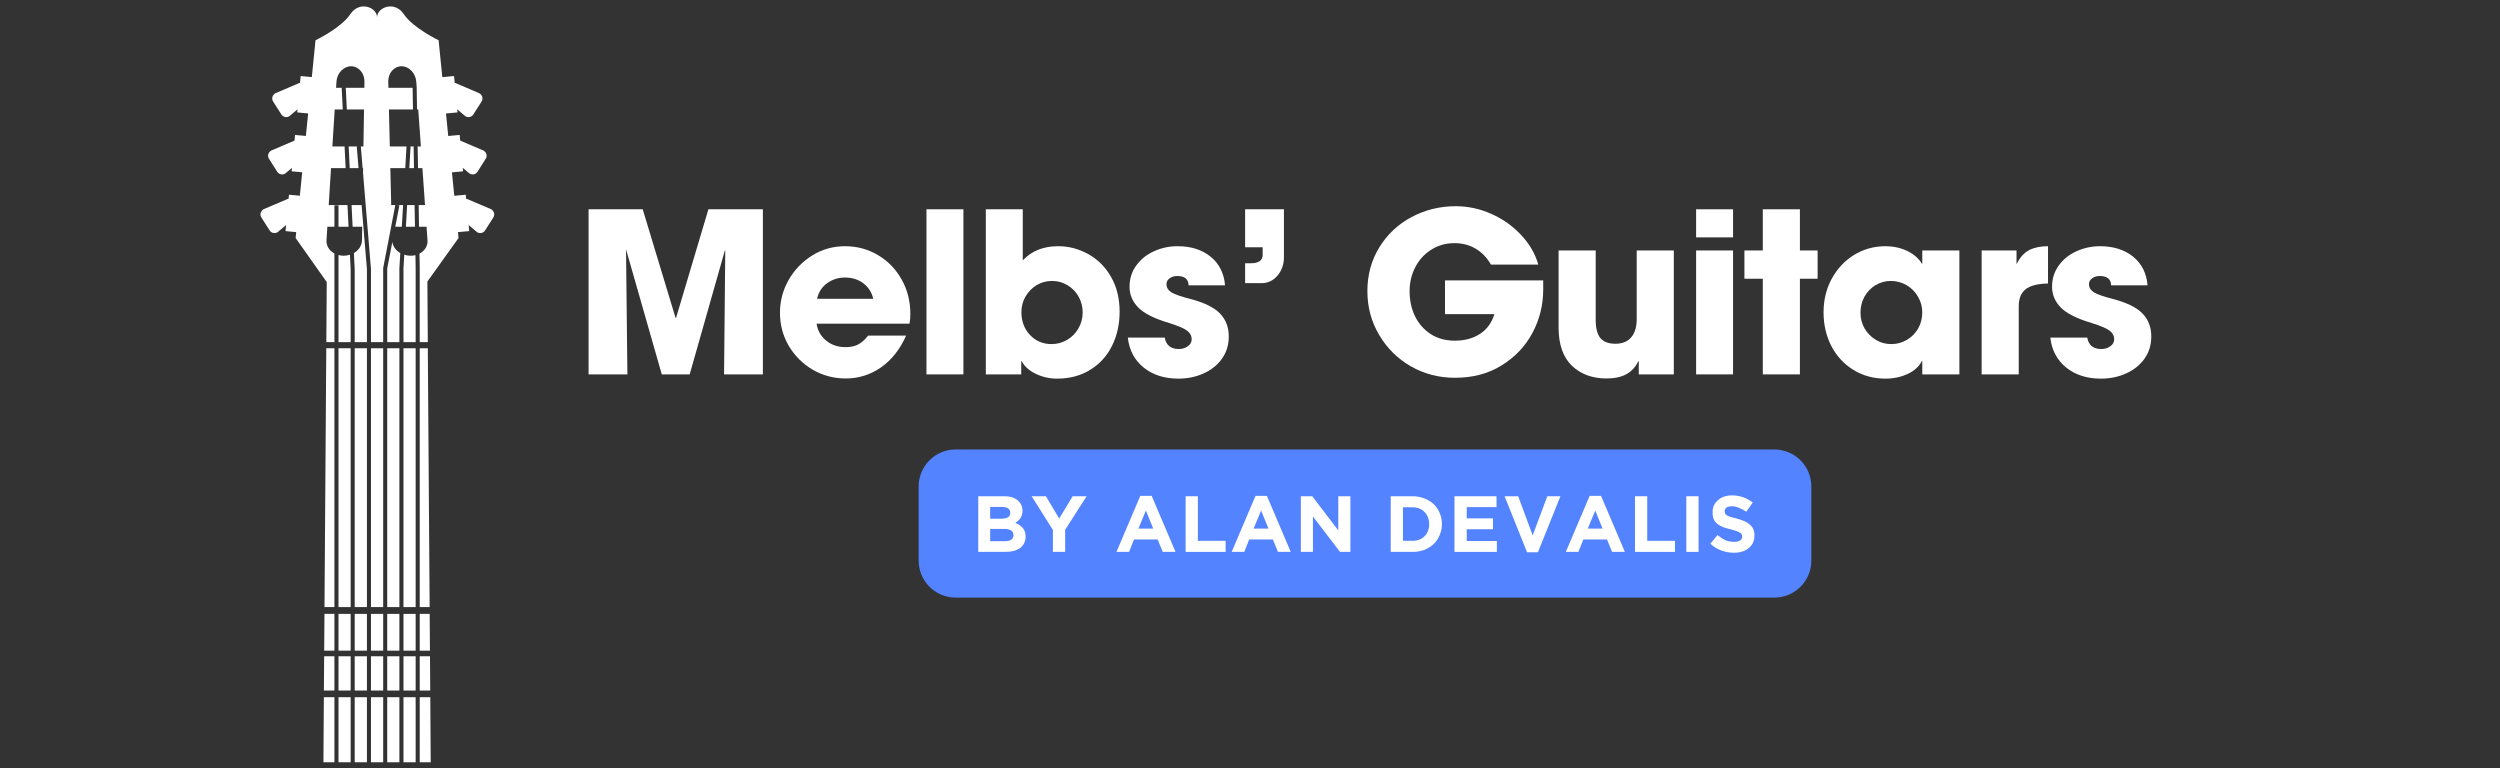 <svg xmlns="http://www.w3.org/2000/svg" xmlns:xlink="http://www.w3.org/1999/xlink" width="306" zoomAndPan="magnify" viewBox="0 0 229.5 70.5" height="94" preserveAspectRatio="xMidYMid meet" version="1.0"><rect x="0" y="0" width="229.5" height="70.5" fill="#333333" stroke="none"/><defs><g/><clipPath id="86d3011ec1"><path d="M 35.402 64 L 36.828 64 L 36.828 69.973 L 35.402 69.973 Z M 35.402 64 " clip-rule="nonzero"/></clipPath><clipPath id="817fadc364"><path d="M 32.547 64 L 33.797 64 L 33.797 69.973 L 32.547 69.973 Z M 32.547 64 " clip-rule="nonzero"/></clipPath><clipPath id="eed5ce63fc"><path d="M 31 64 L 32.191 64 L 32.191 69.973 L 31 69.973 Z M 31 64 " clip-rule="nonzero"/></clipPath><clipPath id="4bc80df89d"><path d="M 37.004 64 L 38.254 64 L 38.254 69.973 L 37.004 69.973 Z M 37.004 64 " clip-rule="nonzero"/></clipPath><clipPath id="315d7e658f"><path d="M 29.516 64 L 30.766 64 L 30.766 69.973 L 29.516 69.973 Z M 29.516 64 " clip-rule="nonzero"/></clipPath><clipPath id="bf7ec3db59"><path d="M 34 64 L 35.223 64 L 35.223 69.973 L 34 69.973 Z M 34 64 " clip-rule="nonzero"/></clipPath><clipPath id="421c18180d"><path d="M 38.434 64 L 39.68 64 L 39.68 69.973 L 38.434 69.973 Z M 38.434 64 " clip-rule="nonzero"/></clipPath><clipPath id="770c71b077"><path d="M 23.828 0 L 45.426 0 L 45.426 32 L 23.828 32 Z M 23.828 0 " clip-rule="nonzero"/></clipPath></defs><path fill="#ffffff" d="M 36.664 31.406 L 36.664 24.617 L 36.746 23.23 C 36.352 23.004 36.078 22.641 36.016 22.219 L 35.547 24.637 L 35.547 31.406 L 36.664 31.406 " fill-opacity="1" fill-rule="nonzero"/><path fill="#ffffff" d="M 36.664 55.73 L 36.664 31.969 L 35.547 31.969 L 35.547 55.73 L 36.664 55.73 " fill-opacity="1" fill-rule="nonzero"/><path fill="#ffffff" d="M 36.664 59.73 L 36.664 56.355 L 35.547 56.355 L 35.547 59.73 L 36.664 59.73 " fill-opacity="1" fill-rule="nonzero"/><path fill="#ffffff" d="M 36.664 63.391 L 36.664 60.246 L 35.547 60.246 L 35.547 63.391 L 36.664 63.391 " fill-opacity="1" fill-rule="nonzero"/><g clip-path="url(#86d3011ec1)"><path fill="#ffffff" d="M 35.547 64 L 35.547 69.973 L 36.664 69.973 L 36.664 64 L 35.547 64 " fill-opacity="1" fill-rule="nonzero"/></g><path fill="#ffffff" d="M 32.938 13.445 L 32.008 13.445 L 32.105 15.434 L 32.914 15.434 L 32.75 13.461 L 32.938 13.445 " fill-opacity="1" fill-rule="nonzero"/><path fill="#ffffff" d="M 33.25 20.816 L 33.23 22.059 C 33.223 22.543 32.93 22.969 32.488 23.227 L 32.562 24.734 L 32.562 31.406 L 33.684 31.406 L 33.684 24.711 L 33.195 18.828 L 32.273 18.828 L 32.371 20.816 L 33.25 20.816 " fill-opacity="1" fill-rule="nonzero"/><path fill="#ffffff" d="M 33.684 55.73 L 33.684 31.969 L 32.562 31.969 L 32.562 55.73 L 33.684 55.73 " fill-opacity="1" fill-rule="nonzero"/><g clip-path="url(#817fadc364)"><path fill="#ffffff" d="M 32.562 64 L 32.562 69.973 L 33.684 69.973 L 33.684 64 L 32.562 64 " fill-opacity="1" fill-rule="nonzero"/></g><path fill="#ffffff" d="M 33.684 63.391 L 33.684 60.246 L 32.562 60.246 L 32.562 63.391 L 33.684 63.391 " fill-opacity="1" fill-rule="nonzero"/><path fill="#ffffff" d="M 33.684 59.73 L 33.684 56.355 L 32.562 56.355 L 32.562 59.73 L 33.684 59.73 " fill-opacity="1" fill-rule="nonzero"/><path fill="#ffffff" d="M 38.094 20.816 L 38.059 18.828 L 37.375 18.828 L 37.262 20.816 L 38.094 20.816 " fill-opacity="1" fill-rule="nonzero"/><path fill="#ffffff" d="M 32.191 31.406 L 32.191 24.742 L 32.125 23.383 C 31.941 23.441 31.75 23.477 31.547 23.477 C 31.379 23.477 31.223 23.449 31.074 23.41 L 31.074 31.406 L 32.191 31.406 " fill-opacity="1" fill-rule="nonzero"/><path fill="#ffffff" d="M 32.191 55.73 L 32.191 31.969 L 31.074 31.969 L 31.074 55.73 L 32.191 55.73 " fill-opacity="1" fill-rule="nonzero"/><path fill="#ffffff" d="M 32.191 59.73 L 32.191 56.355 L 31.074 56.355 L 31.074 59.73 L 32.191 59.73 " fill-opacity="1" fill-rule="nonzero"/><path fill="#ffffff" d="M 32.191 63.391 L 32.191 60.246 L 31.074 60.246 L 31.074 63.391 L 32.191 63.391 " fill-opacity="1" fill-rule="nonzero"/><g clip-path="url(#eed5ce63fc)"><path fill="#ffffff" d="M 31.074 64 L 31.074 69.973 L 32.191 69.973 L 32.191 64 L 31.074 64 " fill-opacity="1" fill-rule="nonzero"/></g><path fill="#ffffff" d="M 38.156 31.406 L 38.156 24.559 L 38.137 23.422 C 37.996 23.457 37.844 23.477 37.688 23.477 C 37.484 23.477 37.293 23.441 37.113 23.383 L 37.039 24.629 L 37.039 31.406 L 38.156 31.406 " fill-opacity="1" fill-rule="nonzero"/><path fill="#ffffff" d="M 38.156 55.73 L 38.156 31.969 L 37.039 31.969 L 37.039 55.73 L 38.156 55.73 " fill-opacity="1" fill-rule="nonzero"/><path fill="#ffffff" d="M 38.156 63.391 L 38.156 60.246 L 37.039 60.246 L 37.039 63.391 L 38.156 63.391 " fill-opacity="1" fill-rule="nonzero"/><g clip-path="url(#4bc80df89d)"><path fill="#ffffff" d="M 37.039 64 L 37.039 69.973 L 38.156 69.973 L 38.156 64 L 37.039 64 " fill-opacity="1" fill-rule="nonzero"/></g><path fill="#ffffff" d="M 38.156 59.73 L 38.156 56.355 L 37.039 56.355 L 37.039 59.73 L 38.156 59.73 " fill-opacity="1" fill-rule="nonzero"/><path fill="#ffffff" d="M 30.699 55.73 L 30.699 31.969 L 29.953 31.969 L 29.789 55.73 L 30.699 55.73 " fill-opacity="1" fill-rule="nonzero"/><path fill="#ffffff" d="M 30.699 59.73 L 30.699 56.355 L 29.785 56.355 L 29.762 59.73 L 30.699 59.73 " fill-opacity="1" fill-rule="nonzero"/><g clip-path="url(#315d7e658f)"><path fill="#ffffff" d="M 29.73 64 L 29.691 69.973 L 30.699 69.973 L 30.699 64 L 29.73 64 " fill-opacity="1" fill-rule="nonzero"/></g><path fill="#ffffff" d="M 30.699 63.391 L 30.699 60.246 L 29.758 60.246 L 29.734 63.391 L 30.699 63.391 " fill-opacity="1" fill-rule="nonzero"/><path fill="#ffffff" d="M 35.176 55.73 L 35.176 31.969 L 34.055 31.969 L 34.055 55.73 L 35.176 55.73 " fill-opacity="1" fill-rule="nonzero"/><path fill="#ffffff" d="M 35.176 59.73 L 35.176 56.355 L 34.055 56.355 L 34.055 59.73 L 35.176 59.73 " fill-opacity="1" fill-rule="nonzero"/><path fill="#ffffff" d="M 35.176 63.391 L 35.176 60.246 L 34.055 60.246 L 34.055 63.391 L 35.176 63.391 " fill-opacity="1" fill-rule="nonzero"/><g clip-path="url(#bf7ec3db59)"><path fill="#ffffff" d="M 34.055 64 L 34.055 69.973 L 35.176 69.973 L 35.176 64 L 34.055 64 " fill-opacity="1" fill-rule="nonzero"/></g><path fill="#ffffff" d="M 39.469 59.73 L 39.445 56.355 L 38.531 56.355 L 38.531 59.73 L 39.469 59.73 " fill-opacity="1" fill-rule="nonzero"/><path fill="#ffffff" d="M 39.496 63.391 L 39.473 60.246 L 38.531 60.246 L 38.531 63.391 L 39.496 63.391 " fill-opacity="1" fill-rule="nonzero"/><g clip-path="url(#421c18180d)"><path fill="#ffffff" d="M 38.531 64 L 38.531 69.973 L 39.539 69.973 L 39.5 64 L 38.531 64 " fill-opacity="1" fill-rule="nonzero"/></g><path fill="#ffffff" d="M 39.441 55.73 L 39.273 31.969 L 38.531 31.969 L 38.531 55.73 L 39.441 55.73 " fill-opacity="1" fill-rule="nonzero"/><g clip-path="url(#770c71b077)"><path fill="#ffffff" d="M 45.09 19.207 L 43.023 18.328 C 42.953 18.285 42.875 18.262 42.793 18.254 L 42.758 17.875 L 41.703 17.973 L 41.488 15.824 L 42.512 15.727 L 42.484 15.41 L 43.102 15.93 C 43.223 16.008 43.363 16.031 43.504 16 C 43.641 15.969 43.758 15.883 43.836 15.766 L 44.59 14.574 C 44.75 14.328 44.676 14 44.391 13.824 L 42.324 12.941 C 42.301 12.926 42.273 12.914 42.246 12.906 L 42.199 12.387 L 41.148 12.484 L 40.941 10.418 L 41.996 10.32 L 41.969 10.035 L 42.719 10.668 C 42.84 10.746 42.984 10.77 43.121 10.738 C 43.262 10.707 43.379 10.625 43.453 10.504 L 44.211 9.316 C 44.367 9.066 44.293 8.738 44.008 8.562 L 41.945 7.68 C 41.883 7.641 41.812 7.617 41.742 7.609 L 41.68 6.98 L 40.605 7.082 L 40.316 4.223 L 40.266 3.695 C 40.266 3.695 37.918 2.574 37.07 1.301 C 36.219 0.027 34.613 0.68 34.613 1.594 C 34.613 0.68 33.012 0.027 32.16 1.301 C 31.312 2.574 28.965 3.695 28.965 3.695 L 28.625 7.078 L 27.602 6.98 L 27.543 7.609 C 27.473 7.617 27.402 7.641 27.34 7.68 L 25.273 8.562 C 24.988 8.738 24.918 9.066 25.07 9.316 L 25.828 10.504 C 25.906 10.625 26.023 10.707 26.16 10.738 C 26.297 10.77 26.441 10.746 26.562 10.668 L 27.316 10.035 L 27.289 10.32 L 28.289 10.414 L 28.078 12.48 L 27.086 12.387 L 27.035 12.906 C 27.008 12.914 26.984 12.926 26.957 12.941 L 24.891 13.824 C 24.609 14 24.535 14.328 24.691 14.574 L 25.449 15.766 C 25.523 15.883 25.641 15.969 25.777 16 C 25.918 16.031 26.062 16.008 26.184 15.93 L 26.801 15.41 L 26.77 15.727 L 27.742 15.816 L 27.527 17.969 L 26.527 17.875 L 26.488 18.254 C 26.41 18.262 26.328 18.285 26.258 18.328 L 24.195 19.207 C 23.91 19.383 23.836 19.715 23.992 19.961 L 24.75 21.152 C 24.824 21.27 24.941 21.352 25.082 21.383 C 25.219 21.414 25.363 21.391 25.484 21.316 L 26.262 20.656 L 26.211 21.215 L 27.191 21.309 L 27.137 21.848 L 29.98 25.871 L 29.996 25.871 L 29.957 31.406 L 30.699 31.406 L 30.699 23.266 C 30.238 23.02 29.941 22.574 29.973 22.059 L 30.051 20.816 L 30.699 20.816 L 30.699 18.852 L 31.074 18.852 L 31.074 20.816 L 31.996 20.816 L 31.898 18.828 L 30.176 18.828 L 30.387 15.434 L 31.73 15.434 L 31.633 13.445 L 30.512 13.445 L 30.727 10.047 L 31.465 10.047 L 31.367 8.066 L 31.555 8.059 L 30.852 8.059 L 30.887 7.5 C 30.934 6.719 31.535 6.082 32.227 6.082 C 32.918 6.082 33.473 6.719 33.457 7.5 L 33.449 8.059 L 31.742 8.059 L 31.84 10.047 L 33.418 10.047 L 33.363 13.445 L 33.125 13.445 L 33.289 15.434 L 33.332 15.434 L 33.328 15.891 L 34.055 24.695 L 34.055 31.406 L 35.176 31.406 L 35.176 24.602 L 35.18 24.582 L 36.289 18.828 L 35.914 18.828 L 35.832 15.434 L 37.203 15.434 L 37.316 13.445 L 35.785 13.445 L 35.703 10.047 L 37.91 10.047 L 37.879 8.062 L 38.062 8.059 L 35.656 8.059 L 35.641 7.5 C 35.621 6.719 36.168 6.082 36.859 6.082 C 37.551 6.082 38.156 6.719 38.215 7.5 L 38.254 8.059 L 38.25 8.059 L 38.285 10.047 L 38.395 10.047 L 38.637 13.445 L 38.34 13.445 L 38.375 15.434 L 38.777 15.434 L 39.016 18.828 L 38.434 18.828 L 38.465 20.816 L 39.156 20.816 L 39.246 22.059 C 39.285 22.582 38.984 23.035 38.508 23.281 L 38.531 24.555 L 38.531 31.406 L 39.273 31.406 L 39.234 25.871 L 39.215 25.871 L 42.094 21.848 L 42.039 21.312 L 43.074 21.215 L 43.02 20.656 L 43.801 21.316 C 43.918 21.391 44.062 21.414 44.203 21.383 C 44.34 21.352 44.457 21.27 44.531 21.152 L 45.289 19.961 C 45.445 19.715 45.371 19.383 45.09 19.207 " fill-opacity="1" fill-rule="nonzero"/></g><path fill="#ffffff" d="M 37.504 13.445 L 37.691 13.453 L 37.574 15.434 L 38.004 15.434 L 37.969 13.445 L 37.504 13.445 " fill-opacity="1" fill-rule="nonzero"/><path fill="#ffffff" d="M 36.664 18.863 L 36.285 20.816 L 36.887 20.816 L 37.004 18.828 L 36.48 18.828 L 36.664 18.863 " fill-opacity="1" fill-rule="nonzero"/><g fill="#ffffff" fill-opacity="1"><g transform="translate(52.657, 34.368)"><g><path d="M 13.891 -11.391 L 10.656 0 L 8.094 0 L 4.812 -11.484 L 4.938 0 L 1.375 0 L 1.375 -15.156 L 6.344 -15.156 L 9.359 -5.188 L 9.406 -5.188 L 12.375 -15.156 L 17.375 -15.156 L 17.375 0 L 13.812 0 L 13.922 -11.344 Z M 13.891 -11.391 "/></g></g></g><g fill="#ffffff" fill-opacity="1"><g transform="translate(70.992, 34.368)"><g><path d="M 6.641 -2.5 C 7.086 -2.5 7.473 -2.582 7.797 -2.75 C 8.117 -2.926 8.422 -3.195 8.703 -3.562 L 12.188 -3.562 C 11.645 -2.32 10.883 -1.352 9.906 -0.656 C 8.926 0.031 7.836 0.375 6.641 0.375 C 5.555 0.375 4.551 0.109 3.625 -0.422 C 2.707 -0.961 1.973 -1.691 1.422 -2.609 C 0.879 -3.535 0.609 -4.551 0.609 -5.656 C 0.609 -6.727 0.875 -7.734 1.406 -8.672 C 1.945 -9.609 2.672 -10.359 3.578 -10.922 C 4.484 -11.484 5.484 -11.766 6.578 -11.766 C 7.691 -11.766 8.707 -11.488 9.625 -10.938 C 10.539 -10.395 11.258 -9.648 11.781 -8.703 C 12.312 -7.766 12.578 -6.711 12.578 -5.547 C 12.578 -5.223 12.551 -4.926 12.5 -4.656 L 3.969 -4.656 C 4.07 -4.008 4.367 -3.488 4.859 -3.094 C 5.348 -2.695 5.941 -2.5 6.641 -2.5 Z M 6.578 -8.891 C 5.953 -8.891 5.398 -8.711 4.922 -8.359 C 4.453 -8.016 4.148 -7.539 4.016 -6.938 L 9.172 -6.938 C 9.035 -7.531 8.734 -8.004 8.266 -8.359 C 7.797 -8.711 7.234 -8.891 6.578 -8.891 Z M 6.578 -8.891 "/></g></g></g><g fill="#ffffff" fill-opacity="1"><g transform="translate(83.815, 34.368)"><g><path d="M 4.625 -15.156 L 4.625 0 L 1.234 0 L 1.234 -15.156 Z M 4.625 -15.156 "/></g></g></g><g fill="#ffffff" fill-opacity="1"><g transform="translate(89.265, 34.368)"><g><path d="M 4.625 -15.156 L 4.625 -10.469 C 5.438 -11.332 6.516 -11.766 7.859 -11.766 C 8.859 -11.766 9.789 -11.52 10.656 -11.031 C 11.531 -10.539 12.223 -9.844 12.734 -8.938 C 13.254 -8.031 13.516 -6.969 13.516 -5.75 C 13.516 -4.594 13.281 -3.547 12.812 -2.609 C 12.344 -1.672 11.672 -0.938 10.797 -0.406 C 9.93 0.125 8.926 0.391 7.781 0.391 C 7.082 0.391 6.43 0.242 5.828 -0.047 C 5.223 -0.336 4.789 -0.723 4.531 -1.203 L 4.484 -1.203 L 4.484 0 L 1.234 0 L 1.234 -15.156 Z M 10.125 -5.688 C 10.125 -6.195 10.004 -6.672 9.766 -7.109 C 9.523 -7.555 9.188 -7.91 8.75 -8.172 C 8.32 -8.441 7.844 -8.578 7.312 -8.578 C 6.789 -8.578 6.316 -8.445 5.891 -8.188 C 5.461 -7.926 5.125 -7.578 4.875 -7.141 C 4.625 -6.711 4.5 -6.238 4.5 -5.719 C 4.5 -4.883 4.758 -4.188 5.281 -3.625 C 5.812 -3.062 6.473 -2.781 7.266 -2.781 C 7.785 -2.781 8.266 -2.91 8.703 -3.172 C 9.141 -3.43 9.484 -3.781 9.734 -4.219 C 9.992 -4.664 10.125 -5.156 10.125 -5.688 Z M 10.125 -5.688 "/></g></g></g><g fill="#ffffff" fill-opacity="1"><g transform="translate(103.051, 34.368)"><g><path d="M 5.016 -9.031 C 4.734 -9.031 4.5 -8.957 4.312 -8.812 C 4.125 -8.676 4.031 -8.5 4.031 -8.281 C 4.031 -7.977 4.18 -7.727 4.484 -7.531 C 4.797 -7.344 5.359 -7.145 6.172 -6.938 C 7.473 -6.602 8.395 -6.156 8.938 -5.594 C 9.477 -5.039 9.75 -4.336 9.75 -3.484 C 9.75 -2.703 9.539 -2.02 9.125 -1.438 C 8.719 -0.863 8.16 -0.414 7.453 -0.094 C 6.754 0.227 5.977 0.391 5.125 0.391 C 3.844 0.391 2.781 0.051 1.938 -0.625 C 1.094 -1.312 0.609 -2.227 0.484 -3.375 L 3.875 -3.375 C 3.926 -3.039 4.062 -2.781 4.281 -2.594 C 4.508 -2.414 4.801 -2.328 5.156 -2.328 C 5.477 -2.328 5.754 -2.41 5.984 -2.578 C 6.223 -2.742 6.344 -2.957 6.344 -3.219 C 6.344 -3.539 6.203 -3.805 5.922 -4.016 C 5.648 -4.223 5.098 -4.457 4.266 -4.719 C 2.91 -5.125 1.969 -5.598 1.438 -6.141 C 0.906 -6.691 0.641 -7.328 0.641 -8.047 C 0.641 -8.773 0.844 -9.422 1.25 -9.984 C 1.656 -10.555 2.195 -10.992 2.875 -11.297 C 3.551 -11.609 4.273 -11.766 5.047 -11.766 C 6.285 -11.766 7.301 -11.441 8.094 -10.797 C 8.883 -10.148 9.32 -9.273 9.406 -8.172 L 6.062 -8.172 C 6.051 -8.742 5.703 -9.031 5.016 -9.031 Z M 5.016 -9.031 "/></g></g></g><g fill="#ffffff" fill-opacity="1"><g transform="translate(112.864, 34.368)"><g><path d="M 2 -10.203 C 2.32 -10.203 2.578 -10.266 2.766 -10.391 C 2.953 -10.523 3.047 -10.707 3.047 -10.938 L 3.047 -11.672 L 1.438 -11.672 L 1.438 -15.156 L 5 -15.156 L 5 -10.75 C 5 -10.094 4.801 -9.531 4.406 -9.062 C 4.008 -8.602 3.523 -8.375 2.953 -8.375 L 1.438 -8.375 L 1.438 -10.203 Z M 2 -10.203 "/></g></g></g><g fill="#ffffff" fill-opacity="1"><g transform="translate(118.886, 34.368)"><g/></g></g><g fill="#ffffff" fill-opacity="1"><g transform="translate(124.807, 34.368)"><g><path d="M 8.766 0.312 C 7.297 0.312 5.945 -0.035 4.719 -0.734 C 3.488 -1.441 2.516 -2.406 1.797 -3.625 C 1.078 -4.844 0.719 -6.18 0.719 -7.641 C 0.719 -9.129 1.082 -10.469 1.812 -11.656 C 2.539 -12.844 3.523 -13.77 4.766 -14.438 C 6.016 -15.102 7.367 -15.438 8.828 -15.438 C 9.953 -15.438 11.039 -15.203 12.094 -14.734 C 13.156 -14.266 14.066 -13.617 14.828 -12.797 C 15.598 -11.984 16.125 -11.078 16.406 -10.078 L 12.062 -10.078 C 11.707 -10.703 11.242 -11.188 10.672 -11.531 C 10.098 -11.875 9.445 -12.047 8.719 -12.047 C 7.926 -12.047 7.219 -11.848 6.594 -11.453 C 5.969 -11.066 5.477 -10.535 5.125 -9.859 C 4.77 -9.18 4.594 -8.441 4.594 -7.641 C 4.594 -6.797 4.758 -6.023 5.094 -5.328 C 5.438 -4.641 5.922 -4.094 6.547 -3.688 C 7.18 -3.289 7.914 -3.094 8.75 -3.094 C 9.645 -3.094 10.414 -3.301 11.062 -3.719 C 11.707 -4.145 12.145 -4.75 12.375 -5.531 L 7.844 -5.531 L 7.844 -8.625 L 16.859 -8.625 L 16.859 -7.766 C 16.859 -6.367 16.531 -5.051 15.875 -3.812 C 15.219 -2.582 14.273 -1.586 13.047 -0.828 C 11.828 -0.066 10.398 0.312 8.766 0.312 Z M 8.766 0.312 "/></g></g></g><g fill="#ffffff" fill-opacity="1"><g transform="translate(141.891, 34.368)"><g><path d="M 8.5 -1.203 C 8.25 -0.672 7.883 -0.273 7.406 -0.016 C 6.938 0.242 6.328 0.375 5.578 0.375 C 4.285 0.375 3.227 -0.016 2.406 -0.797 C 1.594 -1.586 1.188 -2.754 1.188 -4.297 L 1.188 -11.375 L 4.594 -11.375 L 4.594 -5 C 4.594 -4.25 4.734 -3.695 5.016 -3.344 C 5.305 -2.988 5.77 -2.812 6.406 -2.812 C 7.039 -2.812 7.523 -3.008 7.859 -3.406 C 8.191 -3.801 8.359 -4.352 8.359 -5.062 L 8.359 -11.375 L 11.766 -11.375 L 11.766 0 L 8.547 0 L 8.547 -1.203 Z M 8.5 -1.203 "/></g></g></g><g fill="#ffffff" fill-opacity="1"><g transform="translate(154.469, 34.368)"><g><path d="M 4.625 -15.156 L 4.625 -12.578 L 1.234 -12.578 L 1.234 -15.156 Z M 4.625 -11.375 L 4.625 0 L 1.234 0 L 1.234 -11.375 Z M 4.625 -11.375 "/></g></g></g><g fill="#ffffff" fill-opacity="1"><g transform="translate(159.919, 34.368)"><g><path d="M 0.219 -8.781 L 0.219 -11.375 L 1.906 -11.375 L 1.906 -15.156 L 5.312 -15.156 L 5.312 -11.375 L 6.938 -11.375 L 6.938 -8.781 L 5.312 -8.781 L 5.312 0 L 1.906 0 L 1.906 -8.781 Z M 0.219 -8.781 "/></g></g></g><g fill="#ffffff" fill-opacity="1"><g transform="translate(166.699, 34.368)"><g><path d="M 9.734 -1.234 C 9.484 -0.734 9.051 -0.336 8.438 -0.047 C 7.82 0.242 7.141 0.391 6.391 0.391 C 5.297 0.391 4.316 0.125 3.453 -0.406 C 2.586 -0.938 1.91 -1.664 1.422 -2.594 C 0.941 -3.531 0.703 -4.562 0.703 -5.688 C 0.703 -6.801 0.945 -7.82 1.438 -8.75 C 1.938 -9.676 2.617 -10.41 3.484 -10.953 C 4.359 -11.492 5.328 -11.766 6.391 -11.766 C 7.098 -11.766 7.754 -11.625 8.359 -11.344 C 8.961 -11.062 9.422 -10.664 9.734 -10.156 L 9.766 -10.156 L 9.766 -11.375 L 13.172 -11.375 L 13.172 0 L 9.766 0 L 9.766 -1.234 Z M 9.766 -5.688 C 9.766 -6.207 9.633 -6.688 9.375 -7.125 C 9.125 -7.57 8.773 -7.926 8.328 -8.188 C 7.879 -8.445 7.395 -8.578 6.875 -8.578 C 6.375 -8.578 5.906 -8.445 5.469 -8.188 C 5.039 -7.926 4.703 -7.57 4.453 -7.125 C 4.211 -6.676 4.094 -6.188 4.094 -5.656 C 4.094 -5.133 4.219 -4.656 4.469 -4.219 C 4.727 -3.781 5.07 -3.43 5.5 -3.172 C 5.926 -2.91 6.398 -2.781 6.922 -2.781 C 7.441 -2.781 7.922 -2.91 8.359 -3.172 C 8.797 -3.43 9.141 -3.781 9.391 -4.219 C 9.641 -4.664 9.766 -5.156 9.766 -5.688 Z M 9.766 -5.688 "/></g></g></g><g fill="#ffffff" fill-opacity="1"><g transform="translate(180.711, 34.368)"><g><path d="M 4.406 -11.375 L 4.406 -10.156 L 4.438 -10.156 C 4.727 -10.75 5.102 -11.164 5.562 -11.406 C 6.031 -11.645 6.609 -11.766 7.297 -11.766 L 7.297 -8.344 C 6.328 -8.32 5.633 -8.141 5.219 -7.797 C 4.812 -7.461 4.609 -6.953 4.609 -6.266 L 4.609 0 L 1.203 0 L 1.203 -11.375 Z M 4.406 -11.375 "/></g></g></g><g fill="#ffffff" fill-opacity="1"><g transform="translate(187.738, 34.368)"><g><path d="M 5.016 -9.031 C 4.734 -9.031 4.5 -8.957 4.312 -8.812 C 4.125 -8.676 4.031 -8.5 4.031 -8.281 C 4.031 -7.977 4.18 -7.727 4.484 -7.531 C 4.797 -7.344 5.359 -7.145 6.172 -6.938 C 7.473 -6.602 8.395 -6.156 8.938 -5.594 C 9.477 -5.039 9.75 -4.336 9.75 -3.484 C 9.75 -2.703 9.539 -2.02 9.125 -1.438 C 8.719 -0.863 8.16 -0.414 7.453 -0.094 C 6.754 0.227 5.977 0.391 5.125 0.391 C 3.844 0.391 2.781 0.051 1.938 -0.625 C 1.094 -1.312 0.609 -2.227 0.484 -3.375 L 3.875 -3.375 C 3.926 -3.039 4.062 -2.781 4.281 -2.594 C 4.508 -2.414 4.801 -2.328 5.156 -2.328 C 5.477 -2.328 5.754 -2.41 5.984 -2.578 C 6.223 -2.742 6.344 -2.957 6.344 -3.219 C 6.344 -3.539 6.203 -3.805 5.922 -4.016 C 5.648 -4.223 5.098 -4.457 4.266 -4.719 C 2.91 -5.125 1.969 -5.598 1.438 -6.141 C 0.906 -6.691 0.641 -7.328 0.641 -8.047 C 0.641 -8.773 0.844 -9.422 1.25 -9.984 C 1.656 -10.555 2.195 -10.992 2.875 -11.297 C 3.551 -11.609 4.273 -11.766 5.047 -11.766 C 6.285 -11.766 7.301 -11.441 8.094 -10.797 C 8.883 -10.148 9.32 -9.273 9.406 -8.172 L 6.062 -8.172 C 6.051 -8.742 5.703 -9.031 5.016 -9.031 Z M 5.016 -9.031 "/></g></g></g><path fill="#5383ff" d="M 87.73 41.262 L 162.883 41.262 C 164.762 41.262 166.281 42.781 166.281 44.66 L 166.281 51.461 C 166.281 53.34 164.762 54.859 162.883 54.859 L 87.73 54.859 C 85.852 54.859 84.332 53.34 84.332 51.461 L 84.332 44.66 C 84.332 42.781 85.852 41.262 87.73 41.262 Z M 87.73 41.262 " fill-opacity="1" fill-rule="nonzero"/><g fill="#ffffff" fill-opacity="1"><g transform="translate(89.194, 50.664)"><g><path d="M 0.609 -5.109 L 2.984 -5.109 C 3.578 -5.109 4.02 -4.957 4.312 -4.656 C 4.551 -4.426 4.672 -4.133 4.672 -3.781 L 4.672 -3.766 C 4.672 -3.617 4.648 -3.488 4.609 -3.375 C 4.578 -3.27 4.531 -3.172 4.469 -3.078 C 4.406 -2.992 4.332 -2.914 4.25 -2.844 C 4.176 -2.781 4.094 -2.723 4 -2.672 C 4.289 -2.555 4.52 -2.398 4.688 -2.203 C 4.863 -2.016 4.953 -1.754 4.953 -1.422 L 4.953 -1.406 C 4.953 -1.164 4.906 -0.957 4.812 -0.781 C 4.727 -0.613 4.602 -0.469 4.438 -0.344 C 4.27 -0.227 4.066 -0.141 3.828 -0.078 C 3.586 -0.023 3.328 0 3.047 0 L 0.609 0 Z M 3.547 -3.594 C 3.547 -3.77 3.484 -3.898 3.359 -3.984 C 3.234 -4.078 3.051 -4.125 2.812 -4.125 L 1.703 -4.125 L 1.703 -3.047 L 2.75 -3.047 C 2.988 -3.047 3.18 -3.086 3.328 -3.172 C 3.473 -3.254 3.547 -3.391 3.547 -3.578 Z M 3.844 -1.547 C 3.844 -1.723 3.773 -1.859 3.641 -1.953 C 3.504 -2.055 3.289 -2.109 3 -2.109 L 1.703 -2.109 L 1.703 -0.984 L 3.047 -0.984 C 3.297 -0.984 3.488 -1.023 3.625 -1.109 C 3.77 -1.203 3.844 -1.348 3.844 -1.547 Z M 3.844 -1.547 "/></g></g></g><g fill="#ffffff" fill-opacity="1"><g transform="translate(94.61, 50.664)"><g><path d="M 2.047 -2.016 L 0.094 -5.109 L 1.406 -5.109 L 2.625 -3.062 L 3.859 -5.109 L 5.141 -5.109 L 3.172 -2.031 L 3.172 0 L 2.047 0 Z M 2.047 -2.016 "/></g></g></g><g fill="#ffffff" fill-opacity="1"><g transform="translate(99.983, 50.664)"><g/></g></g><g fill="#ffffff" fill-opacity="1"><g transform="translate(102.319, 50.664)"><g><path d="M 2.359 -5.141 L 3.406 -5.141 L 5.594 0 L 4.422 0 L 3.953 -1.141 L 1.781 -1.141 L 1.328 0 L 0.172 0 Z M 3.547 -2.141 L 2.875 -3.797 L 2.188 -2.141 Z M 3.547 -2.141 "/></g></g></g><g fill="#ffffff" fill-opacity="1"><g transform="translate(108.231, 50.664)"><g><path d="M 0.609 -5.109 L 1.734 -5.109 L 1.734 -1.016 L 4.281 -1.016 L 4.281 0 L 0.609 0 Z M 0.609 -5.109 "/></g></g></g><g fill="#ffffff" fill-opacity="1"><g transform="translate(112.896, 50.664)"><g><path d="M 2.359 -5.141 L 3.406 -5.141 L 5.594 0 L 4.422 0 L 3.953 -1.141 L 1.781 -1.141 L 1.328 0 L 0.172 0 Z M 3.547 -2.141 L 2.875 -3.797 L 2.188 -2.141 Z M 3.547 -2.141 "/></g></g></g><g fill="#ffffff" fill-opacity="1"><g transform="translate(118.809, 50.664)"><g><path d="M 0.609 -5.109 L 1.656 -5.109 L 4.047 -1.969 L 4.047 -5.109 L 5.156 -5.109 L 5.156 0 L 4.203 0 L 1.719 -3.25 L 1.719 0 L 0.609 0 Z M 0.609 -5.109 "/></g></g></g><g fill="#ffffff" fill-opacity="1"><g transform="translate(124.722, 50.664)"><g/></g></g><g fill="#ffffff" fill-opacity="1"><g transform="translate(127.058, 50.664)"><g><path d="M 0.609 -5.109 L 2.609 -5.109 C 3.004 -5.109 3.367 -5.039 3.703 -4.906 C 4.035 -4.781 4.32 -4.602 4.562 -4.375 C 4.801 -4.145 4.984 -3.875 5.109 -3.562 C 5.242 -3.258 5.312 -2.926 5.312 -2.562 L 5.312 -2.547 C 5.312 -2.191 5.242 -1.859 5.109 -1.547 C 4.984 -1.234 4.801 -0.961 4.562 -0.734 C 4.32 -0.504 4.035 -0.32 3.703 -0.188 C 3.367 -0.062 3.004 0 2.609 0 L 0.609 0 Z M 1.734 -4.094 L 1.734 -1.016 L 2.609 -1.016 C 2.836 -1.016 3.047 -1.051 3.234 -1.125 C 3.422 -1.195 3.582 -1.301 3.719 -1.438 C 3.852 -1.57 3.957 -1.734 4.031 -1.922 C 4.102 -2.109 4.141 -2.316 4.141 -2.547 C 4.141 -2.773 4.102 -2.984 4.031 -3.172 C 3.957 -3.359 3.852 -3.52 3.719 -3.656 C 3.582 -3.801 3.422 -3.91 3.234 -3.984 C 3.047 -4.055 2.836 -4.094 2.609 -4.094 Z M 1.734 -4.094 "/></g></g></g><g fill="#ffffff" fill-opacity="1"><g transform="translate(132.912, 50.664)"><g><path d="M 0.609 -5.109 L 4.469 -5.109 L 4.469 -4.109 L 1.734 -4.109 L 1.734 -3.078 L 4.141 -3.078 L 4.141 -2.078 L 1.734 -2.078 L 1.734 -1 L 4.5 -1 L 4.5 0 L 0.609 0 Z M 0.609 -5.109 "/></g></g></g><g fill="#ffffff" fill-opacity="1"><g transform="translate(137.949, 50.664)"><g><path d="M 0.172 -5.109 L 1.422 -5.109 L 2.75 -1.516 L 4.094 -5.109 L 5.297 -5.109 L 3.234 0.031 L 2.234 0.031 Z M 0.172 -5.109 "/></g></g></g><g fill="#ffffff" fill-opacity="1"><g transform="translate(143.57, 50.664)"><g><path d="M 2.359 -5.141 L 3.406 -5.141 L 5.594 0 L 4.422 0 L 3.953 -1.141 L 1.781 -1.141 L 1.328 0 L 0.172 0 Z M 3.547 -2.141 L 2.875 -3.797 L 2.188 -2.141 Z M 3.547 -2.141 "/></g></g></g><g fill="#ffffff" fill-opacity="1"><g transform="translate(149.483, 50.664)"><g><path d="M 0.609 -5.109 L 1.734 -5.109 L 1.734 -1.016 L 4.281 -1.016 L 4.281 0 L 0.609 0 Z M 0.609 -5.109 "/></g></g></g><g fill="#ffffff" fill-opacity="1"><g transform="translate(154.147, 50.664)"><g><path d="M 0.656 -5.109 L 1.781 -5.109 L 1.781 0 L 0.656 0 Z M 0.656 -5.109 "/></g></g></g><g fill="#ffffff" fill-opacity="1"><g transform="translate(156.746, 50.664)"><g><path d="M 2.438 0.078 C 2.039 0.078 1.656 0.008 1.281 -0.125 C 0.906 -0.258 0.566 -0.469 0.266 -0.75 L 0.922 -1.547 C 1.16 -1.348 1.398 -1.191 1.641 -1.078 C 1.891 -0.973 2.16 -0.922 2.453 -0.922 C 2.68 -0.922 2.859 -0.961 2.984 -1.047 C 3.117 -1.129 3.188 -1.25 3.188 -1.406 L 3.188 -1.422 C 3.188 -1.492 3.172 -1.555 3.141 -1.609 C 3.117 -1.66 3.066 -1.711 2.984 -1.766 C 2.91 -1.816 2.805 -1.863 2.672 -1.906 C 2.547 -1.957 2.375 -2.008 2.156 -2.062 C 1.895 -2.125 1.66 -2.191 1.453 -2.266 C 1.242 -2.348 1.066 -2.445 0.922 -2.562 C 0.773 -2.676 0.66 -2.816 0.578 -2.984 C 0.504 -3.16 0.469 -3.375 0.469 -3.625 L 0.469 -3.641 C 0.469 -3.867 0.508 -4.078 0.594 -4.266 C 0.688 -4.453 0.812 -4.613 0.969 -4.75 C 1.125 -4.895 1.312 -5.004 1.531 -5.078 C 1.75 -5.148 1.988 -5.188 2.25 -5.188 C 2.625 -5.188 2.969 -5.129 3.281 -5.016 C 3.602 -4.898 3.895 -4.738 4.156 -4.531 L 3.562 -3.688 C 3.332 -3.844 3.109 -3.961 2.891 -4.047 C 2.672 -4.141 2.453 -4.188 2.234 -4.188 C 2.016 -4.188 1.848 -4.145 1.734 -4.062 C 1.629 -3.977 1.578 -3.875 1.578 -3.75 L 1.578 -3.734 C 1.578 -3.648 1.594 -3.578 1.625 -3.516 C 1.656 -3.453 1.711 -3.395 1.797 -3.344 C 1.879 -3.301 1.992 -3.254 2.141 -3.203 C 2.285 -3.16 2.469 -3.113 2.688 -3.062 C 2.945 -2.988 3.176 -2.91 3.375 -2.828 C 3.57 -2.742 3.738 -2.641 3.875 -2.516 C 4.02 -2.398 4.129 -2.258 4.203 -2.094 C 4.273 -1.938 4.312 -1.75 4.312 -1.531 L 4.312 -1.516 C 4.312 -1.254 4.266 -1.023 4.172 -0.828 C 4.078 -0.641 3.945 -0.477 3.781 -0.344 C 3.613 -0.207 3.414 -0.102 3.188 -0.031 C 2.957 0.039 2.707 0.078 2.438 0.078 Z M 2.438 0.078 "/></g></g></g></svg>
